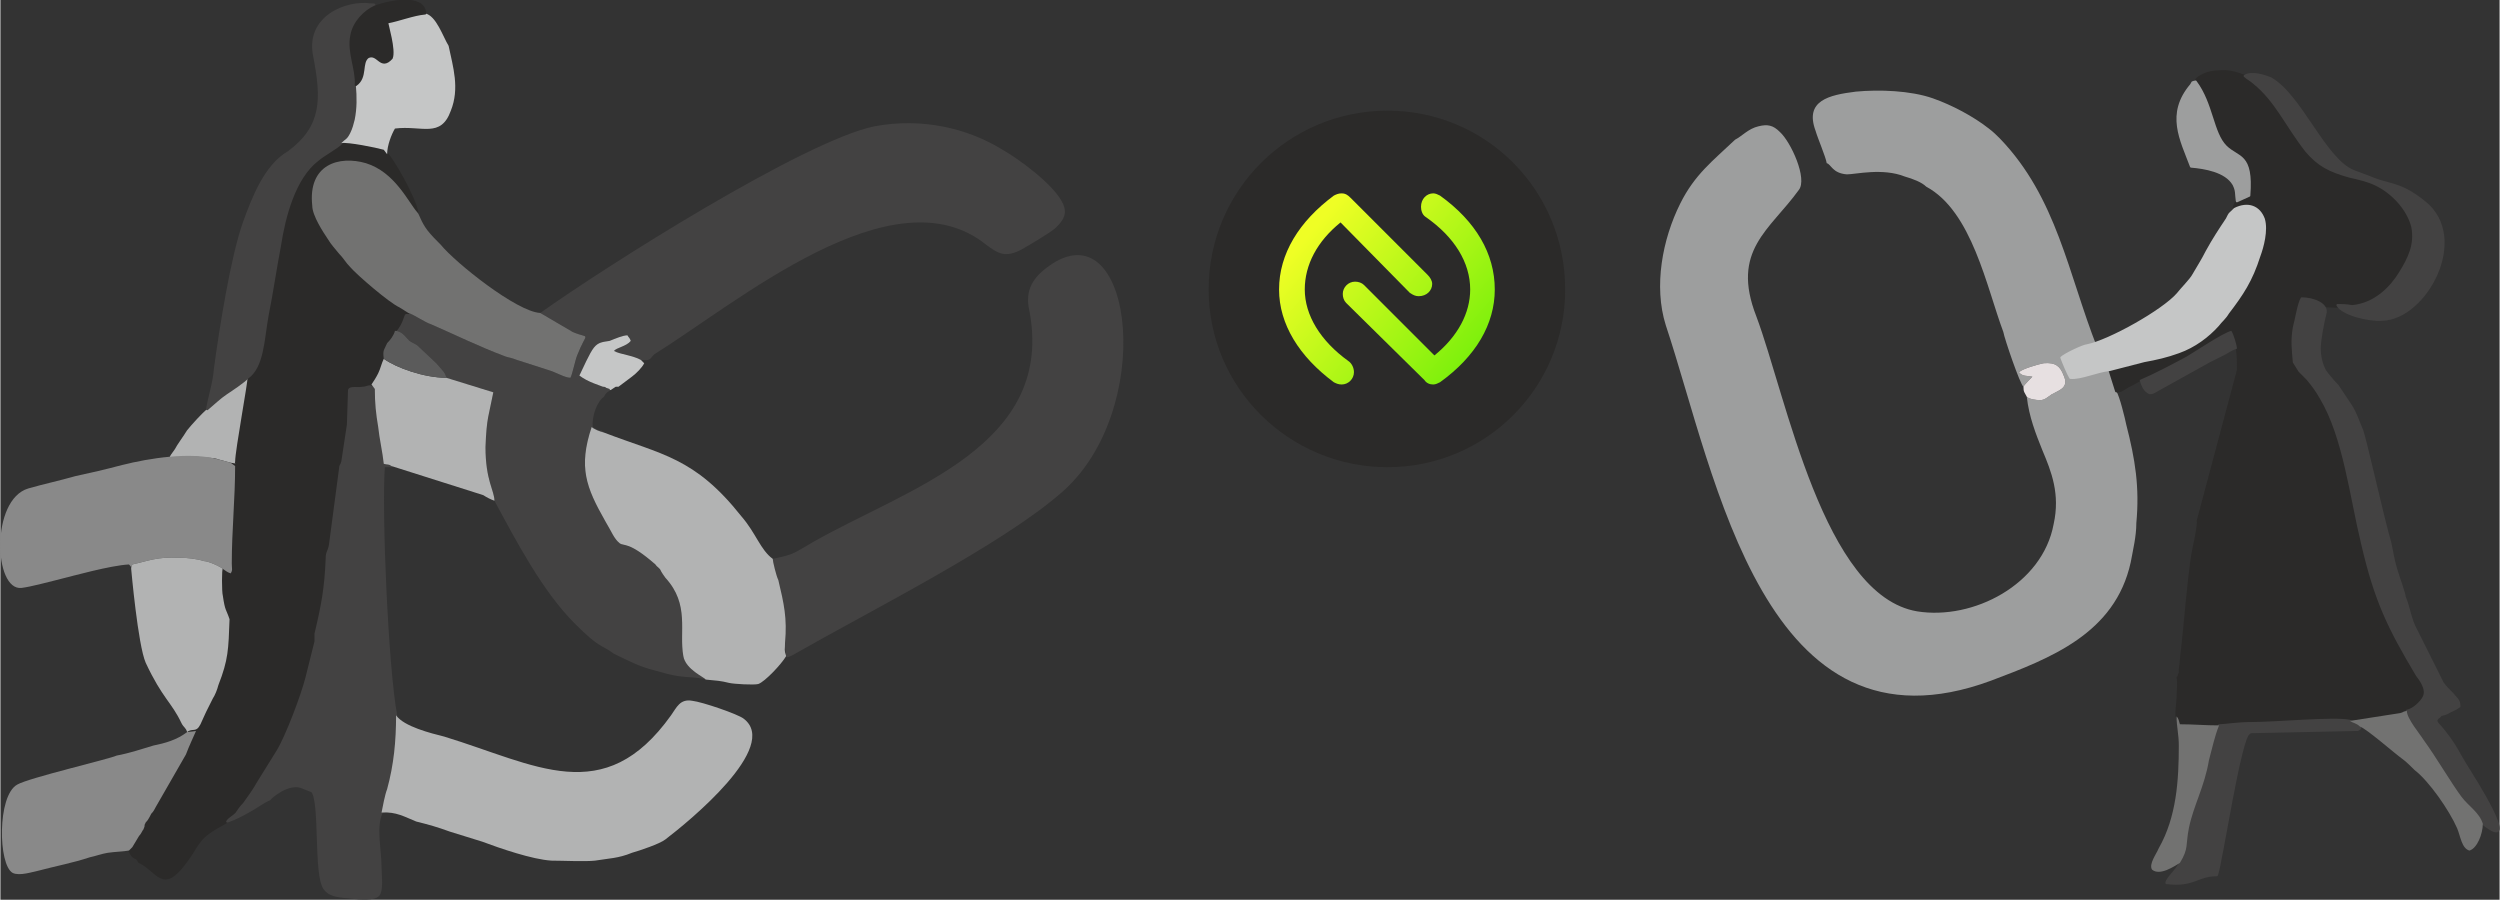 <?xml version="1.0" encoding="UTF-8"?>
<!DOCTYPE svg PUBLIC "-//W3C//DTD SVG 1.1//EN" "http://www.w3.org/Graphics/SVG/1.1/DTD/svg11.dtd">
<!-- Creator: CorelDRAW 2021 (64-Bit) -->
<svg xmlns="http://www.w3.org/2000/svg" xml:space="preserve" width="1192px" height="429px" version="1.1" style="shape-rendering:geometricPrecision; text-rendering:geometricPrecision; image-rendering:optimizeQuality; fill-rule:evenodd; clip-rule:evenodd"
viewBox="0 0 22.36 8.05"
 xmlns:xlink="http://www.w3.org/1999/xlink"
 xmlns:xodm="http://www.corel.com/coreldraw/odm/2003">
 <rect x="0" y="0" width="22.36" height="8.05" fill="#333333" stroke="none"/>
 <defs>
  <style type="text/css">
   <![CDATA[
    .str2 {stroke:#C5C6C6;stroke-width:0.02;stroke-linecap:round;stroke-linejoin:round;stroke-miterlimit:22.926}
    .str3 {stroke:#9D9E9E;stroke-width:0.02;stroke-linecap:round;stroke-linejoin:round;stroke-miterlimit:22.926}
    .str1 {stroke:#434242;stroke-width:0.02;stroke-linecap:round;stroke-linejoin:round;stroke-miterlimit:22.926}
    .str0 {stroke:#2B2A29;stroke-width:0.02;stroke-linecap:round;stroke-linejoin:round;stroke-miterlimit:22.926}
    .fil6 {fill:#C5C6C6}
    .fil3 {fill:#B2B3B3}
    .fil0 {fill:#9D9E9E}
    .fil4 {fill:#898989}
    .fil5 {fill:#727271}
    .fil7 {fill:#5B5B5B}
    .fil1 {fill:#434242}
    .fil2 {fill:#2B2A29}
    .fil8 {fill:#E7E0E1}
    .fil9 {fill:#2B2A29;fill-rule:nonzero}
    .fil11 {fill:url(#id0);fill-rule:nonzero}
    .fil10 {fill:url(#id1);fill-rule:nonzero}
   ]]>
  </style>
  <linearGradient id="id0" gradientUnits="userSpaceOnUse" x1="11.69" y1="2.11" x2="13.17" y2="3.37">
   <stop offset="0" style="stop-opacity:1; stop-color:#EFFE25"/>
   <stop offset="1" style="stop-opacity:1; stop-color:#75EF0A"/>
  </linearGradient>
  <linearGradient id="id1" gradientUnits="userSpaceOnUse" xlink:href="#id0" x1="11.69" y1="2.11" x2="13.17" y2="3.37">
  </linearGradient>
 </defs>
 <g id="Layer_x0020_1">
  <path class="fil0" d="M16.34 1.46c0.04,0.01 0.05,0.09 0.18,0.1 0.08,0 0.32,-0.06 0.52,0.02 0.07,0.02 0.15,0.05 0.19,0.09 0.41,0.22 0.54,0.9 0.69,1.3 0.01,0.06 0.15,0.47 0.18,0.49 0,-0.01 0.08,-0.09 0.08,-0.09 -0.05,-0.01 -0.09,0 -0.12,-0.04 0.03,-0.03 0.17,-0.07 0.22,-0.08 0.11,-0.01 0.15,0.03 0.18,0.11 0.05,0.11 -0.04,0.13 -0.11,0.17 -0.03,0.02 -0.06,0.05 -0.1,0.05 -0.04,0 -0.1,-0.01 -0.12,-0.03 0.02,0.18 0.08,0.33 0.14,0.48 0.08,0.19 0.16,0.39 0.1,0.66 -0.1,0.54 -0.72,0.86 -1.22,0.78 -0.84,-0.14 -1.17,-1.92 -1.44,-2.64 -0.23,-0.59 0.12,-0.77 0.38,-1.13 0.08,-0.1 -0.07,-0.43 -0.17,-0.52 -0.06,-0.06 -0.11,-0.07 -0.19,-0.05 -0.09,0.02 -0.15,0.09 -0.21,0.12 -0.2,0.19 -0.36,0.31 -0.49,0.57 -0.16,0.32 -0.24,0.74 -0.13,1.09 0.45,1.35 0.88,3.93 2.91,3.18 0.53,-0.2 1.11,-0.42 1.25,-1.06 0.02,-0.11 0.05,-0.23 0.05,-0.35 0.03,-0.32 -0.01,-0.57 -0.09,-0.88 -0.01,-0.05 -0.06,-0.26 -0.09,-0.3l-0.06 -0.19c-0.11,0.01 -0.26,0.08 -0.35,0.07 -0.02,-0.03 -0.07,-0.15 -0.08,-0.18 0.03,-0.03 0.21,-0.08 0.24,-0.08 0.03,-0.04 0.05,0.02 0.08,-0.01 -0.26,-0.66 -0.36,-1.34 -0.87,-1.87 -0.03,-0.03 -0.06,-0.06 -0.1,-0.09 -0.14,-0.11 -0.33,-0.21 -0.5,-0.27 -0.2,-0.07 -0.48,-0.08 -0.69,-0.06 -0.24,0.03 -0.46,0.08 -0.36,0.35 0.02,0.07 0.09,0.23 0.1,0.29z"/>
  <path class="fil1" d="M4.83 2.8l0.29 0.17c0.16,0.07 0.13,-0.02 0.04,0.21 -0.02,0.05 -0.04,0.16 -0.06,0.2 -0.05,0 -0.13,-0.05 -0.2,-0.07l-0.28 -0.09c-0.05,-0.02 -0.07,-0.02 -0.1,-0.03 -0.24,-0.09 -0.44,-0.19 -0.67,-0.29 -0.04,-0.01 -0.16,-0.09 -0.2,-0.1 -0.06,-0.01 -0.03,0.04 -0.1,0.14 0,0 0,0 -0.01,0.01l-0.01 0.01c0.06,0 0.09,0.05 0.13,0.09 0.03,0.02 0.04,0.02 0.07,0.04l0.17 0.16c0.05,0.06 0.08,0.08 0.09,0.13l0.42 0.13c-0.04,0.21 -0.06,0.22 -0.07,0.49 0,0.3 0.08,0.39 0.08,0.48 0.2,0.37 0.43,0.81 0.72,1.1 0.23,0.23 0.23,0.18 0.35,0.27 0.13,0.06 0.21,0.11 0.37,0.15 0.07,0.02 0.14,0.04 0.21,0.05 0.06,0.01 0.2,0.01 0.24,0.03 -0.01,-0.02 -0.18,-0.09 -0.2,-0.21 -0.04,-0.22 0.06,-0.46 -0.16,-0.7 -0.03,-0.04 -0.02,-0.03 -0.04,-0.06 -0.01,-0.03 -0.03,-0.03 -0.05,-0.06 -0.24,-0.21 -0.28,-0.16 -0.32,-0.19 -0.05,-0.04 -0.07,-0.1 -0.13,-0.2 -0.17,-0.3 -0.24,-0.48 -0.12,-0.84 0.02,0.02 0.07,0.04 0.11,0.05 -0.03,-0.03 -0.01,-0.01 -0.05,-0.02 -0.02,-0.01 -0.04,-0.02 -0.05,-0.03 -0.01,-0.1 0.04,-0.23 0.1,-0.27 0.02,-0.04 0.03,-0.04 0.06,-0.06 -0.01,0 -0.01,-0.01 -0.01,-0.01l-0.03 -0.01c-0.01,-0.01 -0.02,-0.01 -0.03,-0.01 -0.03,-0.01 -0.05,-0.02 -0.08,-0.03 -0.05,-0.02 -0.09,-0.04 -0.13,-0.07 0.03,-0.06 0.09,-0.2 0.13,-0.25 0.04,-0.05 0.08,-0.05 0.14,-0.06 0.05,-0.02 0.12,-0.05 0.16,-0.05 0.01,0.02 0.02,0.02 0.03,0.05 -0.04,0.05 -0.13,0.06 -0.15,0.09 0.05,0.03 0.17,0.04 0.24,0.08 0.09,0.01 0.08,-0.01 0.12,-0.05 0.74,-0.46 2.14,-1.65 2.97,-0.98 0.11,0.08 0.17,0.12 0.32,0.04 0.07,-0.04 0.24,-0.14 0.3,-0.19 0.03,-0.03 0.04,-0.04 0.06,-0.07 0.03,-0.05 0.03,-0.09 0.01,-0.14 -0.07,-0.17 -0.4,-0.41 -0.56,-0.5 -0.3,-0.18 -0.7,-0.28 -1.13,-0.2 -0.63,0.13 -2.4,1.25 -2.99,1.67z"/>
  <path class="fil2 str0" d="M20.02 3.31l-0.36 1.35c0.01,0.04 -0.04,0.25 -0.05,0.31 -0.04,0.28 -0.06,0.56 -0.09,0.84 -0.01,0.05 -0.01,0.13 -0.02,0.17 0,0.02 0,0.03 0,0.05 -0.01,0.03 0,-0.02 -0.01,0.01 0,0.03 0.01,0.01 -0.01,0.02 0.01,0.06 0,0.12 0,0.18l-0.01 0.12 0 0.05c0.02,0.02 0.02,0.04 0.03,0.07 0.12,0 0.22,0.01 0.35,0.01 0.05,0 0.16,-0.02 0.29,-0.02 0.22,0 0.74,-0.05 0.88,-0.02l0.45 -0.07c0.04,-0.01 0.01,-0.01 0.06,-0.02 0.06,-0.01 0.13,-0.08 0.15,-0.12 0.04,-0.07 -0.03,-0.16 -0.06,-0.2 -0.25,-0.42 -0.37,-0.66 -0.49,-1.18 -0.1,-0.41 -0.16,-0.95 -0.37,-1.3 -0.04,-0.07 -0.07,-0.11 -0.12,-0.17 -0.02,-0.02 -0.05,-0.05 -0.07,-0.07l-0.05 -0.08c-0.04,-0.03 0.01,-0.02 -0.06,-0.03l-0.19 0.01c-0.06,0 -0.05,0.01 -0.11,0.01 -0.05,0 -0.09,0 -0.13,0.01 0,0.01 0,0.03 0,0.04l-0.01 0.03z"/>
  <path class="fil2 str0" d="M2.21 3.38c0.02,0.04 -0.03,0.12 -0.04,0.17 -0.01,0.07 -0.02,0.12 -0.03,0.18 -0.02,0.13 -0.04,0.27 -0.04,0.4 -0.01,0.02 0.03,0.02 -0.04,0.01l0.04 0.03c0,0.25 -0.04,0.5 -0.04,0.75 0,0.04 0.01,0.07 0.01,0.12 0,0.05 0.01,0.06 -0.01,0.09 -0.03,-0.01 -0.04,-0.02 -0.07,-0.04 -0.01,-0.01 -0.01,0.21 0,0.24 0,0.04 0.01,0.08 0.02,0.12 0,0.01 0.01,0.04 0.01,0.05 0.01,0.03 0.03,0.04 0.03,0.04 -0.01,0.27 -0.01,0.36 -0.1,0.59 -0.01,0.04 -0.03,0.09 -0.05,0.12 -0.02,0.04 -0.04,0.08 -0.06,0.12 -0.02,0.04 -0.03,0.07 -0.05,0.11 -0.04,0.08 -0.07,0.03 -0.12,0.07l0.08 -0.01c-0.03,0.07 -0.06,0.13 -0.09,0.21l-0.27 0.47c-0.01,0.02 -0.02,0.04 -0.04,0.06 -0.05,0.1 -0.04,0.05 -0.06,0.1 0,0.02 0,0.01 -0.01,0.04 -0.01,0.01 -0.02,0.04 -0.04,0.06l-0.06 0.1c-0.02,0.02 -0.01,0.01 -0.03,0.03 0.03,0.02 0,-0.01 0.02,0.03 0.03,0.05 0.05,0.02 0.07,0.07 0.17,0.08 0.21,0.29 0.42,0 0.1,-0.13 0.1,-0.2 0.25,-0.29 0.03,-0.02 0.09,-0.05 0.12,-0.07 0.02,-0.03 0.05,-0.04 0.08,-0.07 0.02,-0.03 0.04,-0.06 0.07,-0.09 0.03,-0.04 0.1,-0.14 0.12,-0.18l0.18 -0.29c0.08,-0.13 0.22,-0.5 0.26,-0.66l0.08 -0.32c0,-0.03 0,-0.05 0,-0.07 0.06,-0.25 0.09,-0.41 0.1,-0.67 0,-0.07 0.02,-0.06 0.03,-0.13l0.09 -0.68c0,-0.03 0.01,-0.02 0.02,-0.06l0.05 -0.33 0.01 -0.31c0.01,-0.03 0.08,-0.01 0.12,-0.02 0.04,0 0.05,-0.02 0.08,-0.01l0.03 0.02 -0.03 -0.04c0.02,-0.03 0.04,-0.06 0.06,-0.1 0.02,-0.04 0.03,-0.09 0.05,-0.13 -0.01,-0.08 0,-0.07 0.03,-0.14 0.03,-0.03 0.06,-0.07 0.07,-0.11l0.01 -0.01c0.01,-0.01 0.01,-0.01 0.01,-0.01 0.07,-0.1 0.04,-0.15 0.1,-0.14l-0.08 -0.05c-0.09,-0.04 -0.38,-0.29 -0.44,-0.36 -0.04,-0.04 -0.06,-0.08 -0.1,-0.12 -0.04,-0.05 -0.07,-0.08 -0.1,-0.13 -0.04,-0.06 -0.14,-0.21 -0.14,-0.3 -0.04,-0.37 0.24,-0.45 0.48,-0.38 0.26,0.08 0.38,0.35 0.46,0.44 -0.02,-0.12 -0.21,-0.47 -0.3,-0.56 -0.07,-0.02 -0.32,-0.07 -0.38,-0.06 -0.02,0.03 -0.15,0.1 -0.21,0.15 -0.21,0.16 -0.3,0.51 -0.34,0.77 -0.04,0.21 -0.07,0.42 -0.11,0.62 -0.04,0.22 -0.04,0.46 -0.18,0.56z"/>
  <path class="fil1" d="M7.27 4.85c-0.19,0.11 -0.17,0.11 -0.36,0.15 0,0 0.12,0.87 0.12,0.87 0.01,0.01 0,0.02 0.06,-0.01 0.7,-0.4 1.86,-0.98 2.4,-1.45 0.85,-0.73 0.65,-2.52 -0.08,-2.05 -0.15,0.1 -0.24,0.21 -0.21,0.39 0.26,1.24 -1.09,1.62 -1.93,2.1z"/>
  <path class="fil2 str0" d="M19.64 0.73c0.15,0.2 0.15,0.46 0.27,0.58 0.11,0.11 0.24,0.06 0.21,0.44 -0.02,0.01 -0.09,0.04 -0.11,0.05 -0.01,0.01 -0.04,0.06 -0.02,0.07 0.12,-0.06 0.22,-0.02 0.26,0.09 0.03,0.1 -0.01,0.25 -0.04,0.33 -0.07,0.22 -0.15,0.34 -0.28,0.51 -0.03,0.05 -0.06,0.07 -0.09,0.11 -0.09,0.1 -0.21,0.19 -0.35,0.24 -0.11,0.04 -0.2,0.06 -0.31,0.08l-0.31 0.08 0.06 0.19c0.03,0.01 0.07,-0.02 0.1,-0.04 0.04,-0.02 0.08,-0.04 0.11,-0.06 0.14,-0.06 0.29,-0.14 0.42,-0.21 0.07,-0.04 0.32,-0.21 0.4,-0.23 0.02,0.03 0.05,0.13 0.05,0.16 0.01,0.06 0.01,0.12 0.01,0.19l0.01 -0.03c0,-0.01 0,-0.03 0,-0.04 0.04,-0.01 0.08,-0.01 0.13,-0.01 0.06,0 0.05,-0.01 0.11,-0.01l0.19 -0.01c0.07,0.01 0.02,0 0.06,0.03 -0.01,-0.12 -0.02,-0.19 0,-0.31 0.02,-0.07 0.04,-0.21 0.07,-0.26 0.09,0 0.04,0.05 0.23,0.07l0.23 0.01c0.2,-0.02 0.34,-0.18 0.42,-0.31 0.08,-0.13 0.14,-0.25 0.11,-0.41 -0.02,-0.08 -0.03,-0.08 -0.05,-0.13 0,-0.01 -0.02,-0.04 -0.03,-0.05 -0.04,-0.05 -0.1,-0.11 -0.15,-0.14 -0.03,-0.02 -0.06,-0.04 -0.1,-0.06 -0.06,-0.03 -0.14,-0.05 -0.23,-0.07 -0.18,-0.05 -0.28,-0.1 -0.39,-0.23 -0.18,-0.23 -0.27,-0.45 -0.47,-0.61 -0.02,-0.02 -0.06,-0.04 -0.08,-0.06 -0.09,-0.03 -0.13,-0.05 -0.25,-0.04 -0.06,0 -0.18,0.04 -0.19,0.09z"/>
  <path class="fil1 str1" d="M2.03 7.35c0.06,-0.02 0.14,-0.06 0.19,-0.09 0.06,-0.03 0.12,-0.08 0.19,-0.11 0,-0.01 0.16,-0.15 0.28,-0.11l0.1 0.04c0.08,0.1 0.02,0.75 0.11,0.87 0.05,0.07 0.14,0.07 0.24,0.08 0.07,0.01 0.2,0.02 0.24,-0.02 0.04,-0.04 0.02,-0.19 0.02,-0.25 0,-0.16 -0.05,-0.36 0.01,-0.49 0.01,-0.05 0.03,-0.16 0.05,-0.21 0.02,-0.07 0.04,-0.13 0.05,-0.2 0.02,-0.13 0.03,-0.32 0.03,-0.46 -0.08,-0.42 -0.14,-1.83 -0.11,-2.23l0.07 0c-0.03,-0.02 -0.03,-0.01 -0.07,-0.02 -0.02,-0.22 -0.07,-0.44 -0.08,-0.67l-0.03 -0.02c-0.03,-0.01 -0.04,0.01 -0.08,0.01 -0.04,0.01 -0.11,-0.01 -0.12,0.02l-0.01 0.31 -0.05 0.33c-0.01,0.04 -0.02,0.03 -0.02,0.06l-0.09 0.68c-0.01,0.07 -0.03,0.06 -0.03,0.13 -0.01,0.26 -0.04,0.42 -0.1,0.67 0,0.02 0,0.04 0,0.07l-0.08 0.32c-0.04,0.16 -0.18,0.53 -0.26,0.66l-0.18 0.29c-0.02,0.04 -0.09,0.14 -0.12,0.18 -0.03,0.03 -0.05,0.06 -0.07,0.09 -0.03,0.03 -0.06,0.04 -0.08,0.07z"/>
  <path class="fil3" d="M3.54 6.4c0,0.23 -0.02,0.44 -0.08,0.66 -0.02,0.05 -0.04,0.16 -0.05,0.21 0.13,-0.01 0.21,0.04 0.31,0.08 0.12,0.03 0.19,0.05 0.3,0.09 0.1,0.03 0.19,0.06 0.29,0.09 0.16,0.06 0.45,0.16 0.62,0.17 0.1,0 0.3,0.01 0.39,0 0.12,-0.02 0.21,-0.02 0.33,-0.07 0.07,-0.02 0.25,-0.08 0.3,-0.12 0.21,-0.16 1.03,-0.83 0.7,-1.08 -0.05,-0.04 -0.37,-0.15 -0.46,-0.16 -0.11,-0.02 -0.14,0.06 -0.19,0.13 -0.6,0.84 -1.21,0.44 -2.03,0.19 -0.12,-0.03 -0.36,-0.09 -0.43,-0.19z"/>
  <path class="fil3" d="M1.85 3.66c-0.04,0.03 -0.14,0.14 -0.18,0.19 -0.03,0.05 -0.09,0.13 -0.11,0.17 -0.12,0.16 0,0.04 0.24,0.07 0.06,0.01 0.1,0 0.15,0.02 0.04,0.01 0.07,0.02 0.11,0.03 0.07,0.01 0.03,0.01 0.04,-0.01 0,-0.1 0.12,-0.74 0.11,-0.75 -0.04,0.04 -0.13,0.1 -0.19,0.14 -0.06,0.04 -0.11,0.09 -0.17,0.14z"/>
  <path class="fil3" d="M6.31 6.08c0.1,0.01 0.13,0.01 0.21,0.03 0.04,0.01 0.22,0.02 0.26,0.01 0.06,-0.02 0.21,-0.18 0.25,-0.25 -0.02,-0.06 -0.01,-0.05 -0.01,-0.12 0.02,-0.22 -0.01,-0.35 -0.06,-0.56 -0.02,-0.04 -0.05,-0.17 -0.05,-0.19 -0.11,-0.08 -0.15,-0.23 -0.28,-0.38 -0.42,-0.53 -0.71,-0.55 -1.23,-0.75 -0.04,-0.01 -0.09,-0.03 -0.11,-0.05 -0.12,0.36 -0.05,0.54 0.12,0.84 0.06,0.1 0.08,0.16 0.13,0.2 0.04,0.03 0.08,-0.02 0.32,0.19 0.02,0.03 0.04,0.03 0.05,0.06 0.02,0.03 0.01,0.02 0.04,0.06 0.22,0.24 0.12,0.48 0.16,0.7 0.02,0.12 0.19,0.19 0.2,0.21z"/>
  <path class="fil4" d="M0.19 5.26c0.08,-0.01 0.23,-0.05 0.31,-0.07 0.16,-0.04 0.48,-0.13 0.65,-0.14 0.01,0.01 0.02,0.02 0.02,0.03l0.01 -0.03c0.14,-0.03 0.22,-0.07 0.42,-0.06 0.07,0 0.16,0.01 0.22,0.03 0.04,0 0.15,0.05 0.17,0.07 0.03,0.02 0.04,0.03 0.07,0.04 0.02,-0.03 0.01,-0.04 0.01,-0.09 0,-0.29 0.03,-0.58 0.03,-0.87l-0.04 -0.03c-0.04,-0.01 -0.07,-0.02 -0.11,-0.03 -0.25,-0.07 -0.62,-0.01 -0.86,0.05 -0.15,0.04 -0.28,0.07 -0.42,0.1 -0.14,0.04 -0.28,0.07 -0.42,0.11 -0.34,0.1 -0.31,0.92 -0.06,0.89z"/>
  <path class="fil5" d="M3.65 2.8c0.04,0.01 0.16,0.09 0.2,0.1 0.23,0.1 0.43,0.2 0.67,0.29 0.03,0.01 0.05,0.01 0.1,0.03l0.28 0.09c0.07,0.02 0.15,0.07 0.2,0.07 0.02,-0.04 0.04,-0.15 0.06,-0.2 0.09,-0.23 0.12,-0.14 -0.04,-0.21l-0.29 -0.17c-0.21,-0.01 -0.76,-0.45 -0.89,-0.61 -0.05,-0.05 -0.08,-0.08 -0.12,-0.13 -0.06,-0.08 -0.07,-0.14 -0.09,-0.16 -0.08,-0.09 -0.2,-0.36 -0.46,-0.44 -0.24,-0.07 -0.52,0.01 -0.48,0.38 0,0.09 0.1,0.24 0.14,0.3 0.03,0.05 0.06,0.08 0.1,0.13 0.04,0.04 0.06,0.08 0.1,0.12 0.06,0.07 0.35,0.32 0.44,0.36l0.08 0.05z"/>
  <path class="fil1 str1" d="M20.52 3.24l0.05 0.08c0.02,0.02 0.05,0.05 0.07,0.07 0.05,0.06 0.08,0.1 0.12,0.17 0.21,0.35 0.27,0.89 0.37,1.3 0.12,0.52 0.24,0.76 0.49,1.18 0.03,0.04 0.1,0.13 0.06,0.2 -0.02,0.04 -0.09,0.11 -0.15,0.12 0,0.07 0.12,0.21 0.15,0.26 0.11,0.15 0.25,0.39 0.34,0.51 0.06,0.08 0.16,0.14 0.19,0.24 0.37,0.29 -0.1,-0.44 -0.13,-0.49 -0.09,-0.14 -0.1,-0.19 -0.21,-0.33 -0.06,-0.08 -0.1,-0.09 -0.06,-0.13 0,0 0.02,-0.01 0.02,-0.02 0.02,-0.01 0.04,-0.01 0.06,-0.02 0.03,-0.02 0.07,-0.03 0.11,-0.06 0,-0.06 -0.03,-0.07 -0.06,-0.11 -0.04,-0.04 -0.06,-0.06 -0.09,-0.1l-0.24 -0.48c-0.05,-0.09 -0.06,-0.2 -0.1,-0.29 0,-0.03 -0.06,-0.19 -0.07,-0.23 -0.03,-0.09 -0.04,-0.17 -0.06,-0.26 -0.06,-0.2 -0.22,-0.92 -0.25,-1 -0.04,-0.09 -0.05,-0.14 -0.1,-0.22l-0.12 -0.18c-0.03,-0.03 -0.09,-0.1 -0.11,-0.13 -0.03,-0.05 -0.05,-0.13 -0.05,-0.2 0,-0.08 0.03,-0.23 0.05,-0.31 0.03,-0.09 -0.11,-0.14 -0.21,-0.14 -0.03,0.05 -0.05,0.19 -0.07,0.26 -0.02,0.12 -0.01,0.19 0,0.31z"/>
  <path class="fil1 str1" d="M2.58 1.36c-0.21,0.12 -0.32,0.41 -0.4,0.63 -0.11,0.31 -0.21,0.94 -0.26,1.31 -0.01,0.13 -0.05,0.24 -0.07,0.36 0.06,-0.05 0.11,-0.1 0.17,-0.14 0.06,-0.04 0.15,-0.1 0.19,-0.14 0.14,-0.1 0.14,-0.34 0.18,-0.56 0.04,-0.2 0.07,-0.41 0.11,-0.62 0.04,-0.26 0.13,-0.61 0.34,-0.77 0.06,-0.05 0.19,-0.12 0.21,-0.15 0.04,-0.04 0.05,-0.03 0.08,-0.09 0.02,-0.04 0.03,-0.08 0.04,-0.12 0.02,-0.1 0.02,-0.2 0.01,-0.31 0.01,-0.14 -0.07,-0.29 -0.04,-0.44 0.02,-0.12 0.12,-0.22 0.21,-0.26 -0.01,-0.02 0.01,-0.02 -0.04,-0.02 -0.21,-0.03 -0.58,0.11 -0.5,0.47 0.07,0.37 0.08,0.62 -0.23,0.85z"/>
  <path class="fil4" d="M1.67 6.55l0 0c-0.09,0.07 -0.2,0.1 -0.3,0.12 -0.1,0.03 -0.22,0.07 -0.33,0.09 -0.06,0.03 -0.79,0.2 -0.89,0.26 -0.18,0.1 -0.17,0.72 -0.04,0.79 0.06,0.03 0.18,-0.01 0.23,-0.02 0.15,-0.04 0.31,-0.07 0.46,-0.12 0.05,-0.01 0.1,-0.03 0.16,-0.04 0.07,-0.01 0.13,-0.01 0.19,-0.02 0.02,-0.02 0.01,-0.01 0.03,-0.03l0.06 -0.1c0.02,-0.02 0.03,-0.05 0.04,-0.06 0.01,-0.03 0.01,-0.02 0.01,-0.04 0.02,-0.05 0.01,0 0.06,-0.1 0.02,-0.02 0.03,-0.04 0.04,-0.06l0.27 -0.47c0.03,-0.08 0.06,-0.14 0.09,-0.21l-0.08 0.01z"/>
  <path class="fil3" d="M1.17 5.08l0 0.01c0,0 0.06,0.68 0.13,0.84 0.15,0.32 0.23,0.35 0.32,0.54 0.02,0.04 0.04,0.04 0.05,0.08l0 0c0.05,-0.04 0.08,0.01 0.12,-0.07 0.02,-0.04 0.03,-0.07 0.05,-0.11 0.02,-0.04 0.04,-0.08 0.06,-0.12 0.02,-0.03 0.04,-0.08 0.05,-0.12 0.09,-0.23 0.09,-0.32 0.1,-0.59 -0.03,-0.09 -0.04,-0.07 -0.06,-0.21 -0.01,-0.03 -0.01,-0.25 0,-0.24 -0.02,-0.02 -0.13,-0.07 -0.17,-0.07 -0.06,-0.02 -0.15,-0.03 -0.22,-0.03 -0.2,-0.01 -0.28,0.03 -0.42,0.06l-0.01 0.03z"/>
  <path class="fil6 str2" d="M19.99 1.87l-0.02 0.02c-0.03,0.03 -0.02,0.01 -0.05,0.07 -0.06,0.09 -0.12,0.18 -0.18,0.29 -0.04,0.08 -0.08,0.14 -0.12,0.21 -0.02,0.04 -0.11,0.13 -0.14,0.17 -0.13,0.15 -0.61,0.42 -0.81,0.46 -0.03,0 -0.2,0.08 -0.23,0.11 0.01,0.03 0.06,0.15 0.08,0.18 0.09,0.01 0.24,-0.06 0.35,-0.07l0.31 -0.08c0.11,-0.02 0.2,-0.04 0.31,-0.08 0.14,-0.05 0.26,-0.14 0.35,-0.24 0.03,-0.04 0.06,-0.06 0.09,-0.11 0.13,-0.17 0.21,-0.29 0.28,-0.51 0.03,-0.08 0.07,-0.23 0.04,-0.33 -0.04,-0.11 -0.14,-0.15 -0.26,-0.09z"/>
  <path class="fil3" d="M3.35 3.48c0,0.13 0.01,0.22 0.03,0.34 0.01,0.1 0.04,0.23 0.05,0.33 0.04,0.01 0.04,0 0.07,0.02l0.82 0.26c0.03,0.02 0.07,0.04 0.1,0.05 0,-0.09 -0.08,-0.18 -0.08,-0.48 0.01,-0.27 0.03,-0.28 0.07,-0.49l-0.42 -0.13c-0.2,0 -0.45,-0.09 -0.56,-0.17 -0.02,0.04 -0.03,0.09 -0.05,0.13 -0.02,0.04 -0.04,0.07 -0.06,0.1l0.03 0.04z"/>
  <path class="fil6" d="M3.18 0.76c0.01,0.11 0.01,0.21 -0.01,0.31 -0.01,0.04 -0.02,0.08 -0.04,0.12 -0.03,0.06 -0.04,0.05 -0.08,0.09 0.06,-0.01 0.31,0.04 0.38,0.06l0.03 0.04c0,-0.08 0.04,-0.18 0.07,-0.23 0.24,-0.03 0.41,0.09 0.5,-0.16 0.08,-0.2 0.02,-0.39 -0.02,-0.58 -0.05,-0.08 -0.11,-0.27 -0.21,-0.29 -0.11,0.01 -0.23,0.06 -0.34,0.08 0,0.02 0.07,0.25 0.04,0.32 -0.1,0.11 -0.12,-0.05 -0.21,-0.01 -0.07,0.05 -0.01,0.18 -0.11,0.25z"/>
  <path class="fil1 str1" d="M20.08 0.68c0.02,0.02 0.06,0.04 0.08,0.06 0.2,0.16 0.29,0.38 0.47,0.61 0.11,0.13 0.21,0.18 0.39,0.23 0.09,0.02 0.17,0.04 0.23,0.07 0.15,0.07 0.29,0.22 0.33,0.38 0.03,0.16 -0.03,0.28 -0.11,0.41 -0.08,0.13 -0.22,0.28 -0.43,0.3 -0.05,-0.01 -0.09,-0.01 -0.13,-0.01 0.04,0.08 0.28,0.14 0.4,0.13 0.39,-0.01 0.78,-0.73 0.38,-1.05 -0.22,-0.18 -0.32,-0.15 -0.48,-0.22 -0.05,-0.02 -0.11,-0.04 -0.16,-0.06 -0.26,-0.11 -0.47,-0.68 -0.74,-0.83 -0.05,-0.02 -0.17,-0.06 -0.23,-0.02z"/>
  <path class="fil1 str1" d="M19.85 6.49c-0.04,0.1 -0.06,0.2 -0.09,0.31 -0.04,0.24 -0.14,0.41 -0.18,0.61 -0.03,0.15 0,0.18 -0.08,0.31 -0.02,0.06 -0.12,0.14 -0.12,0.18 0.25,0.03 0.27,-0.07 0.45,-0.07 0.04,-0.1 0.21,-1.25 0.29,-1.27l0.01 -0.01 0.96 -0.02c0.07,-0.03 -0.04,-0.06 -0.07,-0.08 -0.14,-0.03 -0.66,0.02 -0.88,0.02 -0.13,0 -0.24,0.02 -0.29,0.02z"/>
  <path class="fil5" d="M21.02 6.45c0.03,0.02 0.06,0.02 0.09,0.05 0.06,0.02 0.31,0.24 0.38,0.29 0.03,0.02 0.09,0.08 0.11,0.1 0.13,0.1 0.31,0.36 0.38,0.52 0.03,0.07 0.04,0.18 0.11,0.2 0.07,-0.02 0.12,-0.15 0.12,-0.24 -0.03,-0.1 -0.13,-0.16 -0.19,-0.24 -0.09,-0.12 -0.23,-0.36 -0.34,-0.51 -0.03,-0.05 -0.15,-0.19 -0.15,-0.26 -0.05,0.01 -0.02,0.01 -0.06,0.02l-0.45 0.07z"/>
  <path class="fil5" d="M19.31 7.59c-0.02,0.05 -0.09,0.14 -0.06,0.19 0.07,0.06 0.2,-0.03 0.25,-0.06 0.08,-0.13 0.05,-0.16 0.08,-0.31 0.04,-0.2 0.14,-0.37 0.18,-0.61 0.03,-0.11 0.05,-0.21 0.09,-0.31 -0.13,0 -0.23,-0.01 -0.35,-0.01 -0.01,-0.03 -0.01,-0.05 -0.03,-0.07 0,0.09 0.02,0.16 0.02,0.26 0,0.31 -0.02,0.64 -0.18,0.92z"/>
  <path class="fil0 str3" d="M19.6 1.49c0.12,0.01 0.31,0.04 0.38,0.16 0.03,0.06 0.02,0.08 0.03,0.15 0.02,-0.01 0.09,-0.04 0.11,-0.05 0.03,-0.38 -0.1,-0.33 -0.21,-0.44 -0.12,-0.12 -0.12,-0.38 -0.27,-0.58 -0.04,0.01 -0.02,0 -0.04,0.03 -0.22,0.26 -0.09,0.49 0,0.73z"/>
  <path class="fil2 str0" d="M3.35 0.06c-0.09,0.04 -0.19,0.14 -0.21,0.26 -0.03,0.15 0.05,0.3 0.04,0.44 0.1,-0.07 0.04,-0.2 0.11,-0.25 0.09,-0.04 0.11,0.12 0.21,0.01 0.03,-0.07 -0.04,-0.3 -0.04,-0.32 0.11,-0.02 0.23,-0.07 0.34,-0.08 -0.01,-0.18 -0.35,-0.1 -0.45,-0.06z"/>
  <path class="fil1" d="M19.14 3.4c0.01,0.04 0.03,0.09 0.06,0.11 0.04,0.04 0.08,0 0.12,-0.02l0.45 -0.25c0.04,-0.02 0.08,-0.04 0.12,-0.06 0.04,-0.02 0.08,-0.05 0.12,-0.06 0,-0.03 -0.03,-0.13 -0.05,-0.16 -0.08,0.02 -0.33,0.19 -0.4,0.23 -0.13,0.07 -0.28,0.15 -0.42,0.21z"/>
  <path class="fil6" d="M5.46 3.49l0.03 -0.02c0.02,-0.01 0,-0.01 0.04,-0.01l0.12 -0.09c0.04,-0.03 0.09,-0.08 0.11,-0.12 0,0 0,-0.01 0,0l-0.03 -0.03c-0.07,-0.04 -0.19,-0.05 -0.24,-0.08 0.02,-0.03 0.11,-0.04 0.15,-0.09 -0.01,-0.03 -0.02,-0.03 -0.03,-0.05 -0.04,0 -0.11,0.03 -0.16,0.05 -0.06,0.01 -0.1,0.01 -0.14,0.06 -0.04,0.05 -0.1,0.19 -0.13,0.25 0.04,0.03 0.08,0.05 0.13,0.07 0.03,0.01 0.05,0.02 0.08,0.03 0.01,0 0.02,0 0.03,0.01l0.03 0.01c0,0 0,0.01 0.01,0.01z"/>
  <path class="fil7" d="M3.43 3.21c0.11,0.08 0.36,0.17 0.56,0.17 -0.01,-0.05 -0.04,-0.07 -0.09,-0.13l-0.17 -0.16c-0.03,-0.02 -0.04,-0.02 -0.07,-0.04 -0.04,-0.04 -0.07,-0.09 -0.13,-0.09 -0.01,0.04 -0.04,0.08 -0.07,0.11 -0.03,0.07 -0.04,0.06 -0.03,0.14z"/>
  <path class="fil8" d="M18.1 3.46c0,0.05 0.01,0.05 0.03,0.09 0.02,0.02 0.08,0.03 0.12,0.03 0.04,0 0.07,-0.03 0.1,-0.05 0.07,-0.04 0.16,-0.06 0.11,-0.17 -0.03,-0.08 -0.07,-0.12 -0.18,-0.11 -0.05,0.01 -0.19,0.05 -0.22,0.08 0.03,0.04 0.07,0.03 0.12,0.04 0,0 -0.08,0.08 -0.08,0.09z"/>
  <path class="fil9" d="M12.41 4.18c0.88,0 1.59,-0.71 1.59,-1.59 0,-0.89 -0.71,-1.6 -1.59,-1.6 -0.88,0 -1.6,0.71 -1.6,1.6 0,0.88 0.72,1.59 1.6,1.59z"/>
  <g id="_2207213272288">
   <path id="Path_7392" class="fil10" d="M12.82 3.44c0,0 0,0 0,0 -0.03,0 -0.06,-0.01 -0.08,-0.04l-0.7 -0.69c-0.02,-0.02 -0.03,-0.05 -0.03,-0.08 0,-0.06 0.05,-0.11 0.11,-0.11 0.03,0 0.06,0.01 0.08,0.03l0.63 0.63c0.21,-0.17 0.32,-0.38 0.32,-0.59 0,-0.24 -0.14,-0.47 -0.4,-0.65 -0.03,-0.02 -0.04,-0.06 -0.04,-0.09 0,-0.07 0.05,-0.12 0.11,-0.12 0.02,0 0.04,0.01 0.06,0.02 0.32,0.23 0.49,0.52 0.49,0.84 0,0.31 -0.17,0.6 -0.49,0.83 -0.02,0.01 -0.04,0.02 -0.06,0.02 0,0 0,0 0,0m0 0l0 0 0 0z" data-name="Path 7392"/>
   <path id="Path_7393" class="fil11" d="M12 3.44c0,0 0,0 0,0 -0.03,0 -0.05,-0.01 -0.07,-0.02 -0.31,-0.23 -0.49,-0.52 -0.49,-0.83 0,-0.32 0.18,-0.61 0.49,-0.84 0.02,-0.01 0.04,-0.02 0.07,-0.02 0.03,0 0.05,0.01 0.08,0.04l0.69 0.69c0.02,0.02 0.04,0.05 0.04,0.08 0,0.06 -0.05,0.11 -0.12,0.11 -0.03,0 -0.05,-0.01 -0.08,-0.03l-0.62 -0.63c-0.21,0.17 -0.32,0.38 -0.32,0.6 0,0.23 0.14,0.46 0.39,0.64 0.03,0.02 0.05,0.06 0.05,0.1 0,0.06 -0.05,0.11 -0.11,0.11 0,0 0,0 0,0m0 0l0 0 0 0z" data-name="Path 7393"/>
  </g>
 </g>
</svg>

